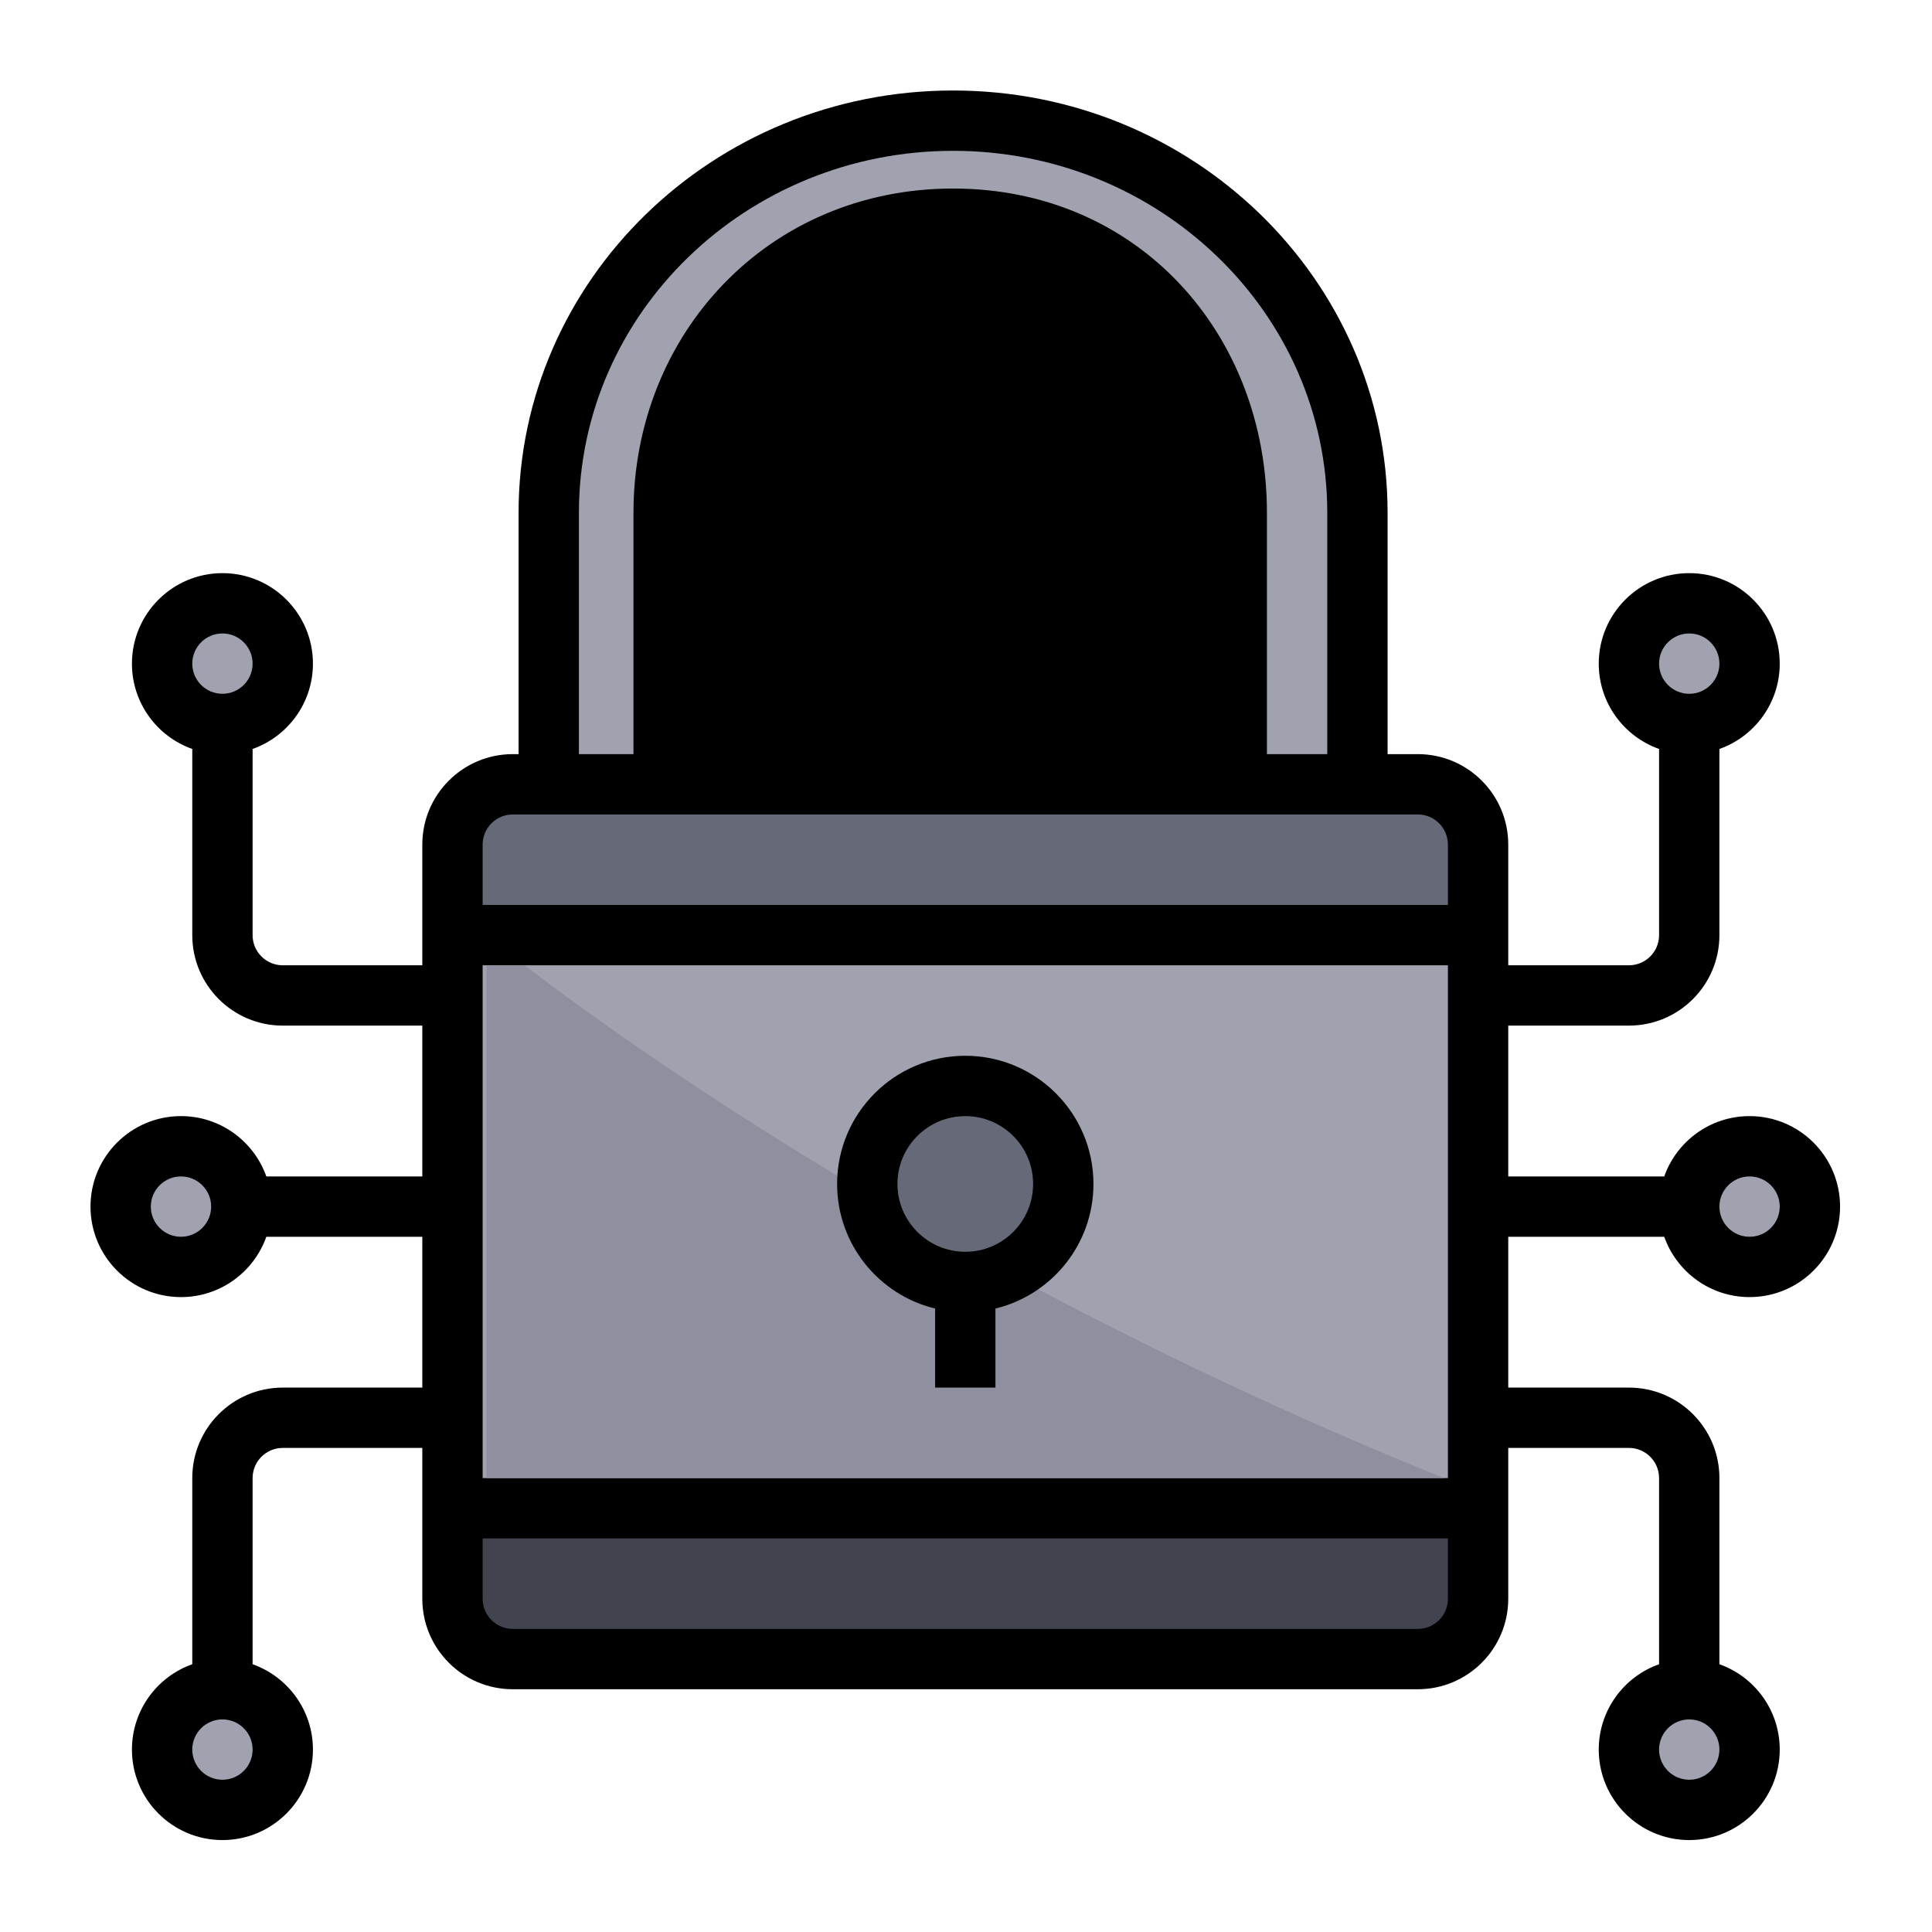 <?xml version="1.0" standalone="no"?>
<!DOCTYPE svg PUBLIC "-//W3C//DTD SVG 1.0//EN" "http://www.w3.org/TR/2001/REC-SVG-20010904/DTD/svg10.dtd">
<svg xmlns="http://www.w3.org/2000/svg" xmlns:xlink="http://www.w3.org/1999/xlink" id="body_1" width="269" height="269">

<g transform="matrix(0.06 0 0 0.06 0 0)">
    <path d="M618.031 2870L980 2870L980 3220L656.176 3220C 540.195 3220 446.176 3314.019 446.176 3430L446.176 3430L446.176 3861.969C 364.648 3890.816 306.176 3968.633 306.176 4060C 306.176 4175.902 400.273 4270 516.176 4270C 632.074 4270 726.176 4175.902 726.176 4060C 726.176 3968.633 667.699 3890.816 586.176 3861.969L586.176 3861.969L586.176 3430C 586.176 3391.34 617.512 3360 656.172 3360L656.172 3360L980 3360L980 3710C 980 3825.981 1074.02 3920 1190 3920C 1611.93 3920 2868.07 3920 3290 3920C 3405.981 3920 3500 3825.981 3500 3710.004L3500 3710.004L3500 3360L3780 3360C 3818.66 3360 3850 3391.34 3850 3430L3850 3430L3850 3861.969C 3768.469 3890.816 3710 3968.633 3710 4060C 3710 4175.902 3804.102 4270 3920 4270C 4035.898 4270 4130 4175.902 4130 4060C 4130 3968.633 4071.531 3890.816 3990 3861.969L3990 3861.969L3990 3430C 3990 3314.019 3895.981 3220 3780 3220L3780 3220L3500 3220L3500 2870L3861.969 2870C 3890.82 2951.531 3968.629 3010 4060 3010C 4175.898 3010 4270 2915.898 4270 2800C 4270 2684.102 4175.898 2590 4060 2590C 3968.629 2590 3890.82 2648.469 3861.969 2730L3861.969 2730L3500 2730L3500 2380L3780 2380C 3895.981 2380 3990 2285.981 3990 2170L3990 2170L3990 1738.031C 4071.531 1709.18 4130 1631.371 4130 1540C 4130 1424.102 4035.898 1330 3920 1330C 3804.102 1330 3710 1424.102 3710 1540C 3710 1631.371 3768.469 1709.18 3850 1738.031L3850 1738.031L3850 2170C 3850 2208.66 3818.66 2240 3780 2240L3780 2240L3500 2240L3500 1960C 3500 1844.02 3405.981 1750 3290 1750L3290 1750L3220 1750L3220 1190C 3220 649.719 2768.781 210 2211.711 210C 1654.629 210 1203.41 649.719 1203.41 1190L1203.41 1190L1203.41 1750L1190 1750C 1074.02 1750 980 1844.02 980 1960L980 1960L980 2240L656.176 2240C 617.512 2240 586.176 2208.66 586.176 2170L586.176 2170L586.176 1738.031C 667.699 1709.18 726.176 1631.371 726.176 1540C 726.176 1424.102 632.074 1330 516.176 1330C 400.273 1330 306.176 1424.102 306.176 1540C 306.176 1631.371 364.648 1709.18 446.176 1738.031L446.176 1738.031L446.176 2170C 446.176 2285.981 540.195 2380 656.172 2380L656.172 2380L980 2380L980 2730L618.031 2730C 589.184 2648.469 511.367 2590 420 2590C 304.098 2590 210 2684.102 210 2800C 210 2915.898 304.098 3010 420 3010C 511.367 3010 589.184 2951.531 618.031 2870zM2800 1750L2800 1190C 2800 852.641 2559.559 577.5 2211.711 577.5C 1863.461 577.5 1610 852.262 1610 1190L1610 1190L1610 1750L2800 1750" stroke="none" fill="#000000" fill-rule="nonzero" />
    <path d="M1120 2240L1120 3430L3360 3430L3360 2240L1120 2240" stroke="none" fill="#A0A3AF" fill-rule="nonzero" />
    <path d="M1217.539 2240C 1466.828 2431.129 2230.539 2978.051 3351.012 3430L3351.012 3430L1128.988 3430L1128.988 2240L1217.539 2240" stroke="none" fill="#8E909F" fill-rule="nonzero" />
    <path d="M516.176 3990C 554.809 3990 586.176 4021.367 586.176 4060C 586.176 4098.633 554.809 4130 516.176 4130C 477.539 4130 446.176 4098.633 446.176 4060C 446.176 4021.367 477.539 3990 516.176 3990" stroke="none" fill="#A0A3AF" fill-rule="nonzero" />
    <path d="M3920 3990C 3958.629 3990 3990 4021.367 3990 4060C 3990 4098.633 3958.629 4130 3920 4130C 3881.371 4130 3850 4098.633 3850 4060C 3850 4021.367 3881.371 3990 3920 3990" stroke="none" fill="#A0A3AF" fill-rule="nonzero" />
    <path d="M3360 3570L3360 3710C 3360 3748.66 3328.66 3780 3290 3780L3290 3780L1190 3780C 1151.34 3780 1120 3748.66 1120 3710.004L1120 3710.004L1120 3570L3360 3570" stroke="none" fill="#41444E" fill-rule="nonzero" />
    <path d="M2170 3036.539L2170 3220L2310 3220L2310 3036.539C 2440.43 3005.012 2537.422 2887.449 2537.422 2747.422C 2537.422 2583.269 2404.148 2450 2240 2450C 2075.852 2450 1942.578 2583.269 1942.578 2747.422C 1942.578 2887.449 2039.57 3005.012 2170 3036.539" stroke="none" fill="#000000" fill-rule="nonzero" />
    <path d="M2240 2590C 2326.879 2590 2397.422 2660.539 2397.422 2747.422C 2397.422 2834.301 2326.879 2904.828 2240 2904.828C 2153.121 2904.828 2082.578 2834.301 2082.578 2747.422C 2082.578 2660.539 2153.121 2590 2240 2590" stroke="none" fill="#656978" fill-rule="nonzero" />
    <path d="M4060 2730C 4098.629 2730 4130 2761.371 4130 2800C 4130 2838.629 4098.629 2870 4060 2870C 4021.371 2870 3990 2838.629 3990 2800C 3990 2761.371 4021.371 2730 4060 2730" stroke="none" fill="#A0A3AF" fill-rule="nonzero" />
    <path d="M420 2730C 458.633 2730 490 2761.371 490 2800C 490 2838.629 458.633 2870 420 2870C 381.367 2870 350 2838.629 350 2800C 350 2761.371 381.367 2730 420 2730" stroke="none" fill="#A0A3AF" fill-rule="nonzero" />
    <path d="M3360 2100L1120 2100L1120 1960C 1120 1921.34 1151.34 1890 1190 1890L1190 1890L3290 1890C 3328.66 1890 3360 1921.34 3360 1960L3360 1960L3360 2100" stroke="none" fill="#656978" fill-rule="nonzero" />
    <path d="M3080 1750L3080 1190C 3080 725.789 2690.352 350 2211.711 350C 1733.059 350 1343.41 725.789 1343.41 1190L1343.41 1190L1343.41 1750L1470 1750L1470 1190C 1470 774.379 1783.16 437.5 2211.711 437.5C 2640.641 437.5 2940 774 2940 1190L2940 1190L2940 1750L3080 1750" stroke="none" fill="#A0A3AF" fill-rule="nonzero" />
    <path d="M516.176 1610C 477.539 1610 446.176 1578.629 446.176 1540C 446.176 1501.371 477.539 1470 516.176 1470C 554.809 1470 586.176 1501.371 586.176 1540C 586.176 1578.629 554.809 1610 516.176 1610" stroke="none" fill="#A0A3AF" fill-rule="nonzero" />
    <path d="M3920 1610C 3881.371 1610 3850 1578.629 3850 1540C 3850 1501.371 3881.371 1470 3920 1470C 3958.629 1470 3990 1501.371 3990 1540C 3990 1578.629 3958.629 1610 3920 1610" stroke="none" fill="#A0A3AF" fill-rule="nonzero" />
</g>
</svg>